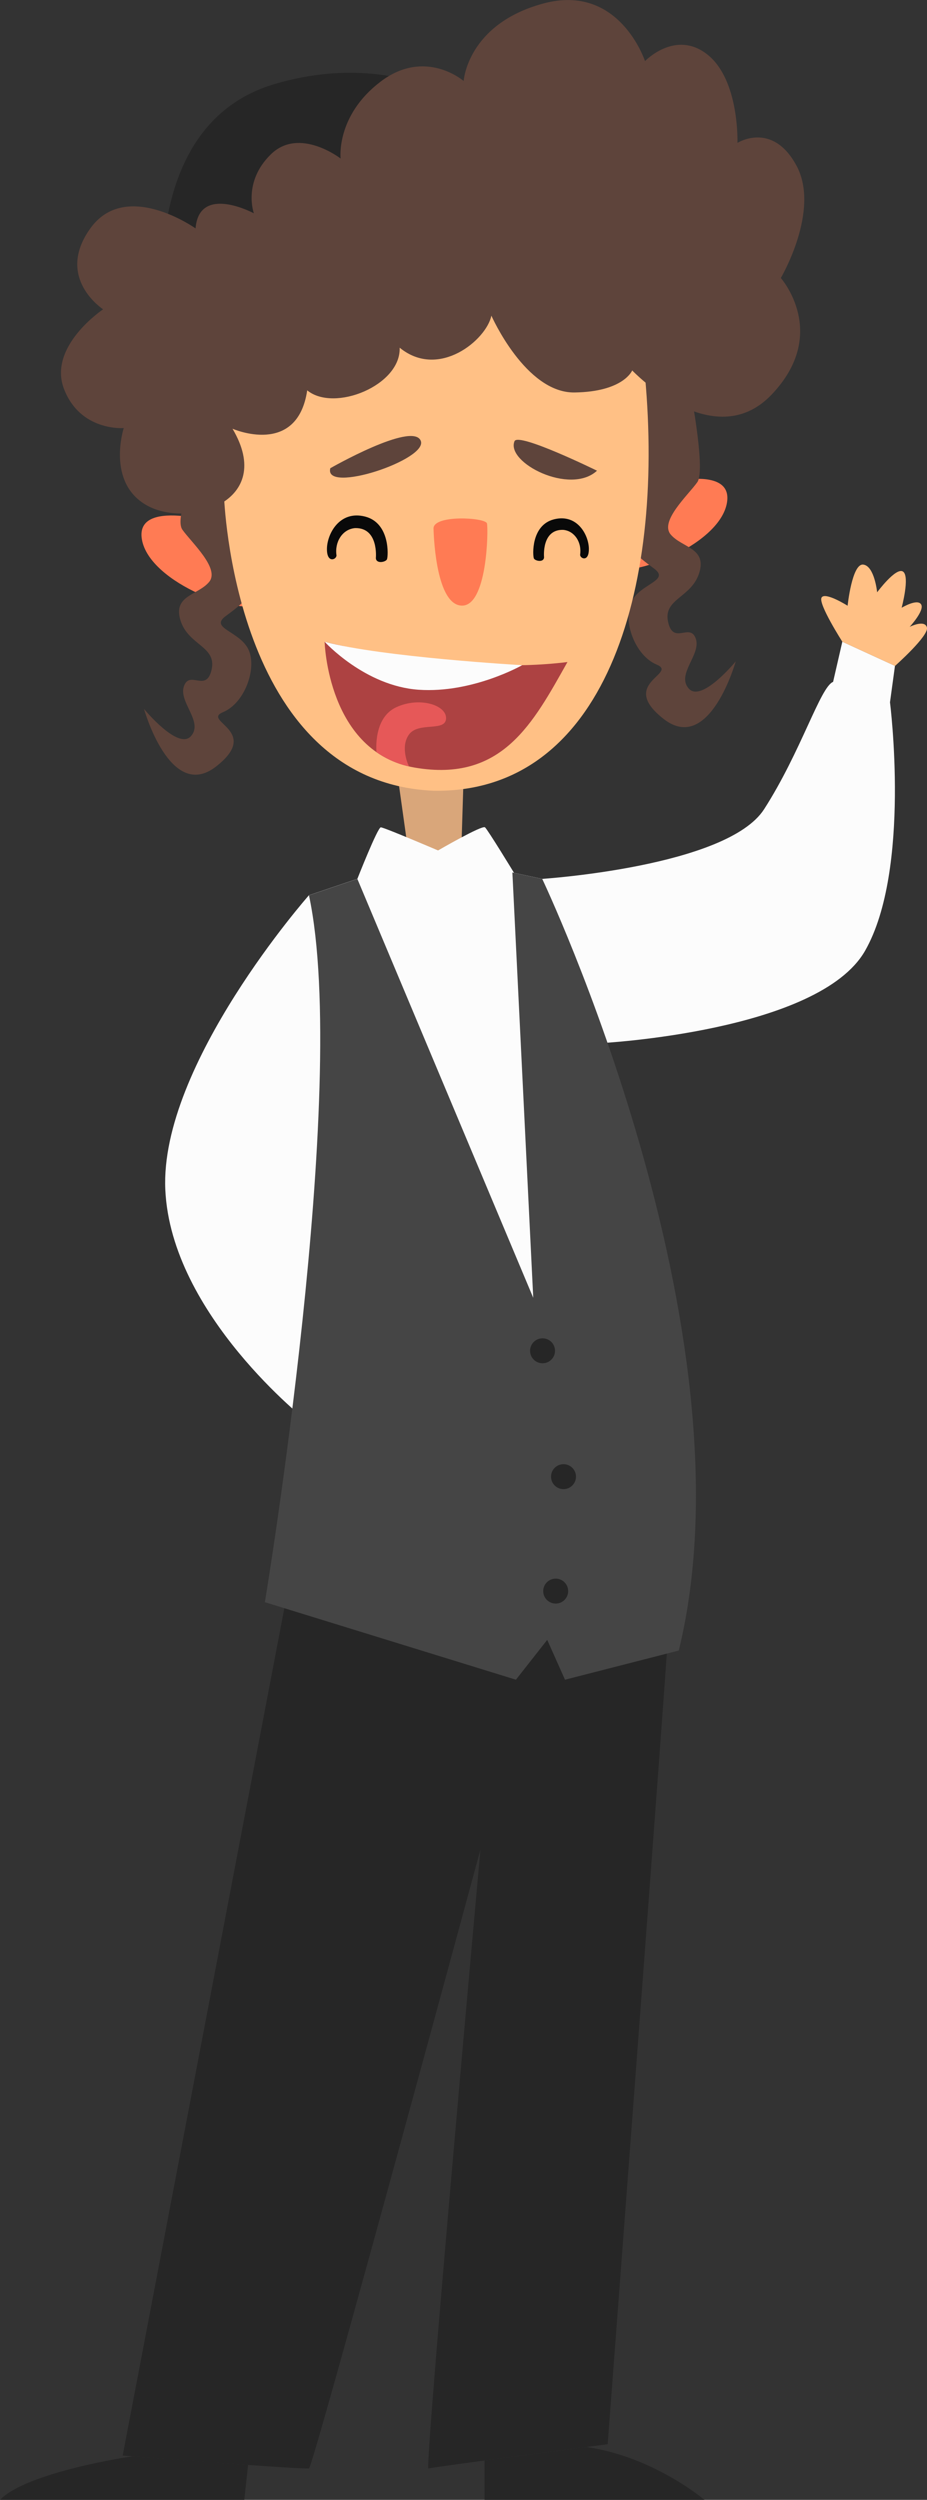 <svg id="_Слой_2" xmlns="http://www.w3.org/2000/svg" width="400.5" height="1080" viewBox="0 0 400.5 1080"><rect x="0" y="0" width="400.5" height="1080" fill="#333333" stroke="none"/><g id="Jew02_169534876"><g id="Jew02_169534876-2"><path d="M124.28 687.27 53 1060.88s78.65 6.15 80.5 5.53 74.06-267.3 74.06-267.3c0 0-24.29 268-22.45 267.35s77.43-10.49 77.43-10.49c0 0 25.81-340.43 25.81-345.96s-74.35-41.17-164.07-22.74z" fill="#262626"/><g><path d="M171.44 332.63 177.65 376.95 198.93 379.71 200.32 334.69 171.44 332.63z" fill="#d9a67a"/><path d="M224.4 61.79s-39.94-44.86-105.69-25.5c-65.75 19.36-46.09 117.37-46.09 117.37L224.4 61.79z" fill="#262626"/><path d="M100.47 227.94c-1.08-.77-42.4-14.14-39.17 5.07 3.23 19.2 45.01 34.41 52.85 27.34s-13.67-32.41-13.67-32.41z" fill="#ff7b54"/><path d="M274.91 212.09c1.08-.77 42.4-14.14 39.17 5.07-3.23 19.2-45.01 34.41-52.85 27.34-7.83-7.07 13.67-32.41 13.67-32.41z" fill="#ff7b54"/><path d="M86.18 200.44s-11.29 22.89-7.37 28.42c3.92 5.53 16.36 16.82 11.52 22.58-4.84 5.76-15.71 5.76-12.35 16.59 3.36 10.83 15.7 11.14 13.45 21.24-2.25 10.1-9.4.19-11.93 7.1-2.53 6.91 8.53 15.44 3 21.66-5.53 6.22-20.28-11.75-20.28-11.75.0.0 11.29 40.33 31.11 24.89 19.82-15.44-6.39-19.59 3.03-23.5 9.42-3.92 14.72-18.9 11.03-26.96s-17.05-9.22-9.91-14.52c7.14-5.3 14.8-10.6 11.09-21.2-3.72-10.6.2-45.4-4.87-48.62-5.07-3.23-17.51 4.07-17.51 4.07z" fill="#5e443b"/><path d="M297.49 164.34s7.7 38.45 3.78 43.98c-3.92 5.53-16.36 16.82-11.52 22.58 4.84 5.76 15.71 5.76 12.35 16.59-3.36 10.83-15.7 11.14-13.45 21.24 2.25 10.1 9.4.19 11.93 7.1 2.53 6.91-8.53 15.44-3 21.66 5.53 6.22 20.28-11.75 20.28-11.75.0.0-11.29 40.33-31.11 24.89-19.82-15.44 6.39-19.59-3.03-23.5-9.42-3.92-14.72-18.9-11.03-26.96 3.69-8.07 17.05-9.22 9.91-14.52s-14.8-10.6-11.09-21.2c3.72-10.6-7.44-60.34-2.37-63.56 5.07-3.23 28.34 3.46 28.34 3.46z" fill="#5e443b"/><path d="M96.78 214.11s3.77 123.82 90.52 127.51c73.55 1.23 99.97-85.72 91.37-179.12-8.6-93.4-192.33-37.48-181.89 51.62z" fill="#ffc085"/><path d="M100.47 185.23s27.96 12.29 32.26-16.59c11.68 9.59 40.56-2.15 39.94-18.43 16.9 13.83 37.48-3.38 39.63-13.83.0.0 14.75 33.49 35.95 33.18s24.89-9.52 24.89-9.52c0 0 35.03 36.87 60.22 10.45 25.19-26.42 3.99-50.39 3.99-50.39.0.0 17.21-29.19 6.76-48.54-10.45-19.36-25.5-9.83-25.5-9.83.0.0.92-27.04-12.9-38.1-13.83-11.06-27.04 2.77-27.04 2.77.0.0-11.06-33.8-43.94-24.89-32.88 8.91-34.41 33.49-34.41 33.49.0.0-16.59-14.44-35.95.31-19.36 14.75-17.21 33.18-17.21 33.18.0.0-17.82-13.83-30.11-1.84-12.29 11.98-7.37 25.5-7.37 25.5.0.0-23.66-12.74-25.19 6.53.0.0-30.11-21.43-45.47.0-15.36 21.43 5.53 34.95 5.53 34.95.0.0-23.97 15.98-16.9 34.41 7.07 18.43 25.81 16.9 25.81 16.9.0.0-7.68 23.66 10.14 33.49 17.82 9.83 55.61-1.54 36.87-33.18z" fill="#5e443b"/><path d="M142.71 202.28s35.18-20.12 39.02-11.98c3.84 8.14-42.09 23.35-39.02 11.98z" fill="#5e443b"/><path d="M257.93 203.36s-34-16.69-35.64-12.75c-3.84 9.22 23.97 23.5 35.64 12.75z" fill="#5e443b"/><path d="M162.39 241s1.23-13.07-8.95-12.85c-5.48.44-8.95 5.98-8.05 11.85-.14 1.88-4.25 3.43-4.14-2.99.11-6.42 5.48-16.62 16.44-13.85 10.96 2.77 10.06 17.24 9.5 18.48-.56 1.24-4.8 2.12-4.81-.65z" fill="#090909"/><path d="M235.05 240.65s-1.13-11.94 8.2-11.74c5.02.4 8.2 5.47 7.38 10.83.13 1.72 3.89 3.14 3.79-2.73-.1-5.87-5.02-15.18-15.06-12.65-10.04 2.53-9.22 15.76-8.71 16.89.51 1.13 4.4 1.94 4.41-.59z" fill="#090909"/><path d="M187.31 228.45s.51 32.26 11.87 33.18c11.37.92 11.83-32.87 11.21-35.49-.61-2.61-23.43-3.88-23.09 2.3z" fill="#ff7b54"/><path d="M140.25 277.25s57.45 14.75 104.92 8.76c-14.8 26.27-28.11 52.08-65.9 45.63-37.79-6.45-39.02-54.38-39.02-54.38z" fill="#ad4242"/><path d="M140.25 277.25s17.36 19.13 40.63 20.74c23.27 1.61 44.71-10.61 44.71-10.61.0.0-60.53-3.45-85.34-10.13z" fill="#fcfcfc"/><path d="M176.7 331.11s-4.07-8.12.0-13.77c4.07-5.65 15.75-1.04 16.02-6.91.27-5.88-11.6-9.56-21.62-4.84-10.02 4.72-8.43 19.36-8.43 19.36.0.0 5.99 4.48 14.03 6.16z" fill="#e65858"/></g><path d="M154.39 379.71s8.76-22.28 10.14-22.28 24.73 9.99 24.73 9.99c0 0 19.05-11.06 20.28-9.99 1.23 1.08 12.54 19.66 12.54 19.66l12.19 2.61s79.88-5.22 95.86-30.11c15.98-24.89 24.27-52.85 29.8-55l3.99-17.36 22.74 10.44-2.15 15.75s9.22 72.28-10.75 107.31c-19.97 35.03-114.25 39.94-114.25 39.94.0.0-7.42 125.66-17.87 130.89-10.45 5.22-61.76-13.83-61.76-13.83l-47.01 46.39s-58.99-46.09-61.45-100.16c-2.46-54.08 62.06-127.2 62.06-127.2l20.89-7.07z" fill="#fcfcfc"/><path d="M154.39 379.71l75.99 180.97-9.01-183.73 12.9 2.77s92.79 195.1 58.99 333.36l-49.16 12.6-7.68-17.21-13.52 17.21-108.46-33.49s36.87-221.83 19.05-305.4l20.89-7.07z" fill="#454545"/><path d="M57.37 1061.21c-.69-.05-45.85 6.8-57.37 18.79H105.54l1.65-15.08-49.82-3.71z" fill="#262626"/><path d="M209.34 1062.99V1080h94.99s-21.74-18.57-50.97-22.84l-44.02 5.83z" fill="#262626"/><path d="M363.93 277.25s-10.4-16.24-9.01-19.02c1.39-2.78 11.28 3.47 11.28 3.47.0.0 1.91-18.39 6.77-17.78 4.86.61 5.99 11.97 5.99 11.97.0.0 8.15-11.02 11.19-8.94 3.04 2.08-.61 15.62-.61 15.62.0.0 6.77-4.08 8.41-1.47 1.65 2.6-4.94 9.72-4.94 9.72.0.0 6.51-3.3 7.46.26.95 3.56-13.79 16.62-13.79 16.62l-22.74-10.44z" fill="#ffc085"/><path d="M239.79 583.58c0 2.97-2.41 5.39-5.39 5.39s-5.39-2.41-5.39-5.39 2.41-5.39 5.39-5.39 5.39 2.41 5.39 5.39z" fill="#262626"/><path d="M248.85 637.96c0 2.97-2.41 5.39-5.39 5.39s-5.39-2.41-5.39-5.39 2.41-5.39 5.39-5.39 5.39 2.41 5.39 5.39z" fill="#262626"/><path d="M245.47 687.4c0 2.97-2.41 5.39-5.39 5.39s-5.39-2.41-5.39-5.39 2.41-5.39 5.39-5.39 5.39 2.41 5.39 5.39z" fill="#262626"/></g></g></svg>
